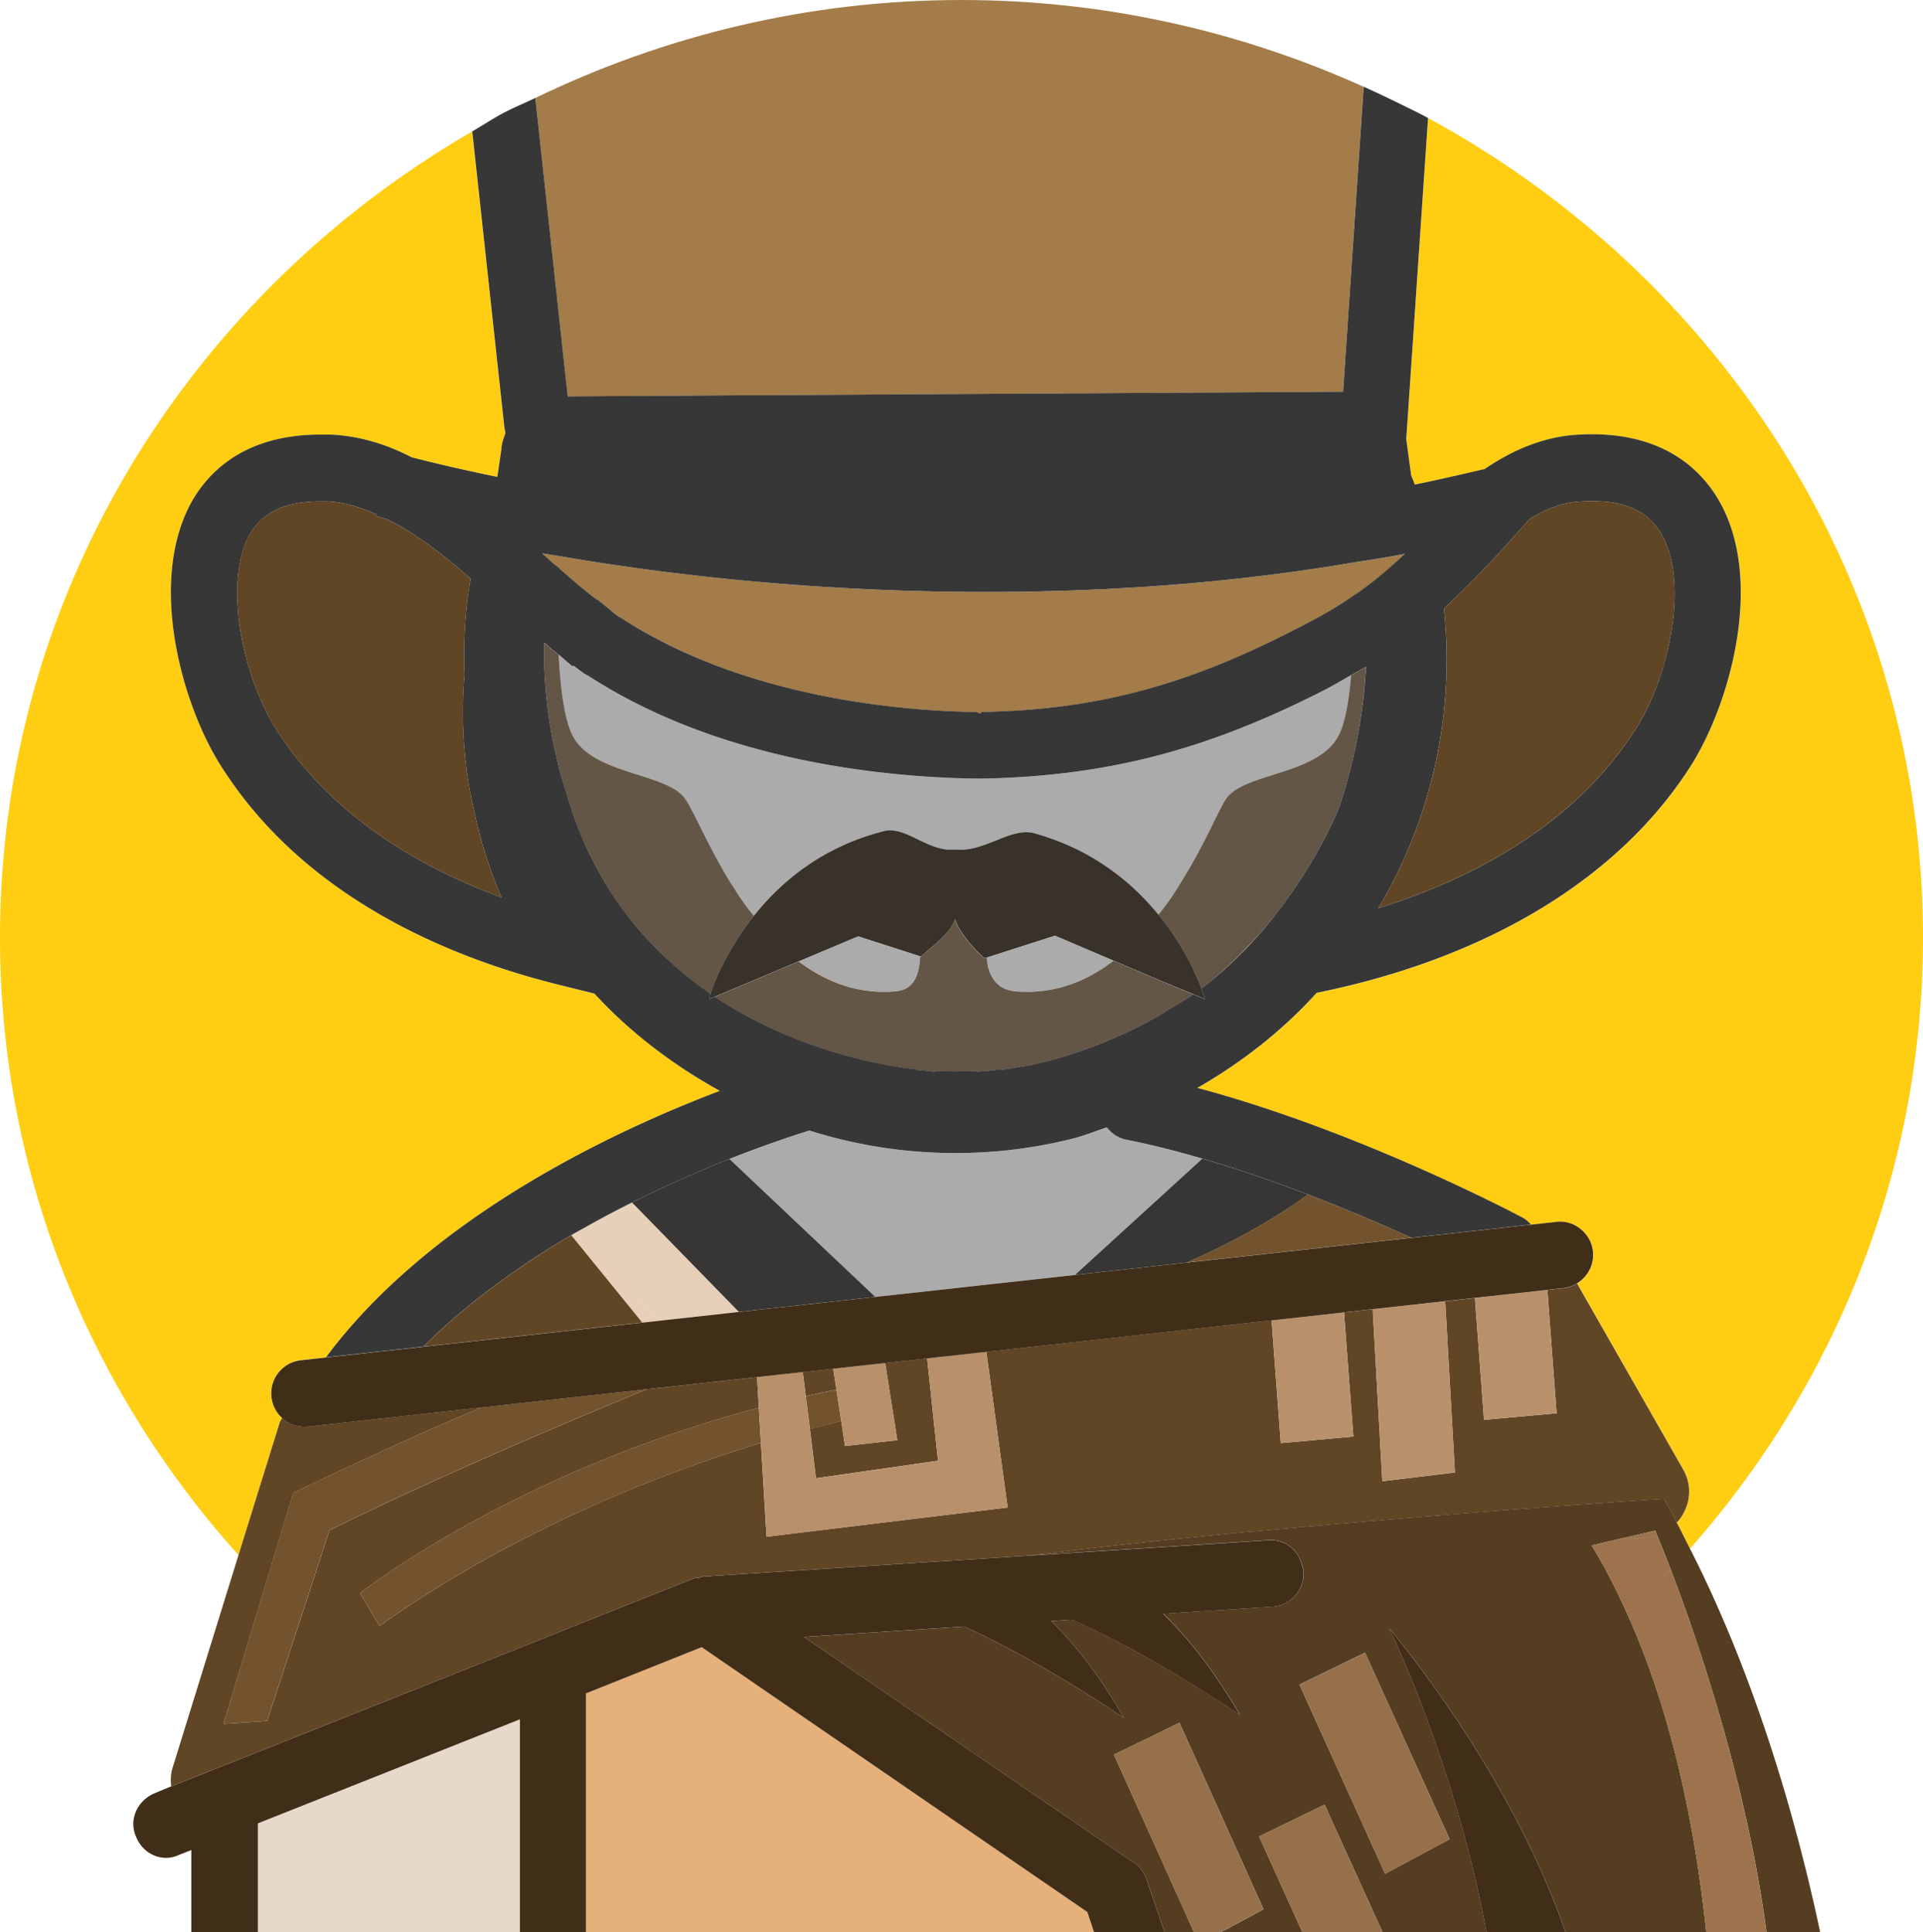 <svg xmlns="http://www.w3.org/2000/svg" width="200" height="201" viewBox="0 0 200 201"><defs><clipPath id="pmrwa"><path d="M0 201V0h200v201z"/></clipPath></defs><g><g><g/><g clip-path="url(#pmrwa)"><g><g><path fill="#ffce13" d="M61.817 103.352c3.77 4.098 8.222 7.45 13.048 10.122-10.651 4.031-29.977 12.947-40.964 27.715l-2.625.29a3.461 3.461 0 0 0-3.048 3.825c.094.869.506 1.62 1.099 2.17-.095.2-.218.377-.282.59l-4.24 13.693C9.378 144.6 0 122.14 0 97.523c0-35.72 19.743-66.858 49.11-83.848l3.335 30.742.124.644c-.205.545-.394 1.1-.423 1.71l-.422 2.837c-4.31-.887-7.364-1.638-8.926-2.046-2.684-1.39-5.444-2.217-8.404-2.353h-1.033c-7.922 0-11.715 3.884-13.506 7.147-4.48 8.325-.9 20.952 3.1 27.266 8.68 13.805 23.982 20.054 35.216 22.826zm86.71-91.073c30.684 16.654 51.46 48.566 51.473 85.237 0 24.304-9.155 46.515-24.223 63.56-.453-.893-.881-1.803-1.363-2.684l-.006-.012c1.339-1.442 1.75-3.635.664-5.54l-11.034-19.343c1.11-.68 1.802-1.944 1.65-3.328-.218-1.91-1.98-3.305-3.805-3.074l-2.637.29c-.253-.266-.518-.527-.858-.71-.768-.408-17.053-9.015-33.847-13.503 4.685-2.684 8.89-6.007 12.413-9.89 17.781-3.606 31.493-11.93 38.94-23.66 4.064-6.45 7.651-19.285 2.895-27.544-1.933-3.328-5.996-7.283-14.405-6.87-3.448.136-6.753 1.39-9.995 3.607h-.07c-2.414.555-4.757 1.11-7.17 1.596-.107-.325-.253-.627-.377-.946l-.51-3.79 2.266-33.396z"/></g></g><g><path fill="#ababab" d="M111.803 132.61l13.242-12.09c-2.642-.768-5.302-1.454-7.916-1.968-.833-.166-1.509-.65-2.002-1.277-1.227.402-2.408.893-3.682 1.206-9.343 2.288-18.697 1.821-27.242-.875-.393.112-3.623 1.088-8.333 2.957l15.168 14.348z"/></g><g><path fill="#e6d0ba" d="M68.758 137.347c-3.188-2.856-5.795-6.149-7.698-9.79 1.586-.882 3.142-1.709 4.675-2.477l11.11 11.38zm-1.96.217l-7.382-9.08c.552-.32 1.093-.616 1.644-.923 1.909 3.643 4.51 6.935 7.698 9.79z"/></g><g><path fill="#ababab" d="M102.208 81.005c12.889-.278 23.225-2.914 35.698-9.29.934-.49 1.756-.98 2.614-1.471-.229 2.696-.646 5.114-1.369 6.397-2.207 3.954-9.647 3.748-11.58 6.384-.757 1.04-2.137 4.505-4.48 8.324-.623 1.04-1.31 2.152-2.138 3.193l-.476.615c-2.754-3.394-6.911-6.852-13.03-8.502-2.344-.555-5.033 1.94-7.928 1.733h-.482c-2.548.135-4.89-2.43-7.029-1.946-6.46 1.614-10.788 5.274-13.606 8.833l-.523-.668c-.757-.97-1.444-2.08-2.066-3.05-2.344-3.89-3.789-7.497-4.617-8.537-1.93-2.636-9.371-2.43-11.58-6.384-.915-1.614-1.333-5.025-1.514-8.531l1.38 1.176h.205c.552.415 1.033.834 1.515 1.04 13.922 9.016 31.223 10.548 40.318 10.684zm7.522 16.33l6.096 2.6c-2.743 2.093-6.007 3.447-9.89 3.204-1.38-.07-2.619-.555-3.17-2.565-.066-.26-.089-.645-.136-.958zm-20.482.076l6.46 2.081-.048.597c-.276 2.358-1.309 2.98-2.824 3.05-3.846.243-7.059-1.081-9.766-3.127z"/></g><g><g><path fill="#635647" d="M120.958 102.123l3.065 1.278.06.035c-.823.591-1.645 1.023-2.473 1.531-.4.248-.799.515-1.198.745a41.507 41.507 0 0 1-3 1.573l-.588.271c-3.916 1.785-7.563 2.856-10.276 3.364-.898.141-1.656.278-2.343.348-.276 0-.552 0-.827.07-1.17.137-1.791.137-1.791.137v-.07c-1.657.07-3.242.07-4.41 0v.07s-.277 0-.758-.07c-.617-.071-.963-.071-.963-.071v-.07c-3.66-.39-12.72-1.982-21.123-7.574l.522-.22 3.024-1.27 5.191-2.188c2.708 2.04 5.92 3.37 9.766 3.127 1.515-.064 2.548-.692 2.824-3.05l.047-.597.065.018c1.239-1.11 3.194-2.519 3.54-3.908.41 1.318 1.826 2.98 3.065 4.091l.247-.077c.047.313.071.697.136.958.552 2.01 1.791 2.495 3.17 2.565 3.889.243 7.148-1.11 9.89-3.204l5.138 2.188zm-45.14-2.973c-.9 1.59-1.451 2.89-1.762 3.771l-.159.45c-6.312-4.321-12.19-10.919-15.033-21.04 0 0-2.495-6.94-2.26-15.484l.264.22.006.005c.34.343.617.55.957.828.14.136.276.207.276.207.181 3.506.605 6.917 1.515 8.53 2.207 3.955 9.647 3.749 11.58 6.385.822 1.04 2.273 4.653 4.616 8.537.622.97 1.309 2.08 2.066 3.05l.523.668a27.091 27.091 0 0 0-2.59 3.873zm66.157-29.732l.076-.04c-.37 8.093-2.83 14.755-2.83 14.755-1.27 2.992-2.76 5.545-4.335 7.922l-.411.603a43.655 43.655 0 0 1-4.404 5.48c-1.663 1.786-3.377 3.359-5.127 4.683l-.023-.06c-.34-.928-.922-2.252-1.832-3.825a28.387 28.387 0 0 0-2.614-3.783l.476-.615c.829-1.04 1.516-2.153 2.138-3.193 2.343-3.813 3.723-7.284 4.48-8.324 1.932-2.636 9.372-2.43 11.58-6.384.723-1.283 1.14-3.701 1.369-6.397.452-.26.952-.514 1.374-.775l.083-.047z"/></g></g><g><path fill="#373634" d="M123.436 131.328c4.217-1.857 8.685-4.21 12.602-7.077-3.488-1.336-7.216-2.63-10.993-3.73l-13.242 12.09zm-32.404 3.57l-15.168-14.347a128.641 128.641 0 0 0-10.13 4.528l11.11 11.38z"/></g><g><path fill="#38322b" d="M124.951 102.815l-.023-.06a25.54 25.54 0 0 0-1.832-3.825 27.574 27.574 0 0 0-2.614-3.783c-2.76-3.388-6.917-6.846-13.03-8.502-2.343-.555-5.033 1.946-7.928 1.732h-.482c-2.548.137-4.892-2.43-7.029-1.945-6.454 1.614-10.78 5.274-13.606 8.833a27.992 27.992 0 0 0-2.59 3.866c-.903 1.59-1.45 2.891-1.761 3.772l-.159.45c-.076.248-.13.455-.146.567l.587-.248.522-.22 3.024-1.27 5.191-2.187 6.183-2.6 6.46 2.08.064.018c1.239-1.111 3.194-2.518 3.54-3.908.412 1.318 1.826 2.98 3.065 4.09l.247-.076 7.094-2.276 6.096 2.601 5.138 2.188 3.065 1.27.07.03 1.21.503c-.033-.16-.168-.58-.356-1.1z"/></g><g><g><path fill="#a37c49" d="M58.635 37.511l-2.96-27.319C69.047 3.73 84.057 0 99.994 0c14.957 0 29.097 3.287 41.829 9.027l-1.908 28.23-.235 3.494-7.863.047-31.768.189-33.432.2-7.575.048zm82.323 20.976c1.72-.267 3.436-.532 5.157-.857-1.626 1.514-3.071 2.755-4.504 3.766l-.252.189-.006.006-.57.367c-1.886 1.324-3.788 2.376-6.043 3.511-11.44 5.894-20.882 8.395-32.668 8.602l-.111.178-.37-.178c-6.683-.072-23.707-1.177-36.873-9.714-.553-.277-1.104-.762-1.656-1.247l-.963-.763h-.07c-1.328-1.005-2.66-2.146-3.988-3.346l-.117-.1-.029-.03-.117-.09-.159-.117-1.239-1.111 1.626.265.077.019h.018l.047.006c11.163 1.939 26.578 3.736 44.406 3.736 13.09 0 25.897-.97 38.158-3.05l.023-.007.036-.006.187-.029z"/></g></g><g><path fill="#373737" d="M170.097 75.874c-6.477 10.133-17.229 15.613-26.742 18.593a50.6 50.6 0 0 0 6.823-31.156c2.414-2.288 5.238-5.132 8.686-9.086l.205-.207c1.933-1.248 3.723-1.803 5.585-1.874 4.134-.207 6.682.905 8.133 3.4 2.889 4.924.892 14.708-2.69 20.33zm-30.876 8.253c-1.269 2.992-2.76 5.551-4.335 7.922l-.41.603c-2.901 4.233-6.161 7.62-9.526 10.163.188.514.323.94.352 1.111l-1.21-.503c-.828.591-1.65 1.023-2.472 1.531-.4.249-.793.508-1.198.745a44.593 44.593 0 0 1-3 1.572l-.588.272c-3.916 1.79-7.563 2.856-10.276 3.364-.899.136-1.657.277-2.343.348-.276 0-.552 0-.827.07-1.175.137-1.791.137-1.791.137v-.07c-1.657.07-3.242.07-4.41 0v.07s-.277 0-.758-.07c-.622-.071-.963-.071-.963-.071v-.071c-3.658-.39-12.72-1.98-21.123-7.573l-.587.248c.018-.112.07-.313.146-.568-6.312-4.322-12.19-10.92-15.033-21.04 0 0-2.501-6.941-2.26-15.483l.264.22.006.005c.34.343.617.55.957.828.135.136.276.207.276.207l1.374 1.176h.206c.552.414 1.033.834 1.515 1.04 13.923 9.022 31.223 10.548 40.318 10.684h.688c12.89-.278 23.225-2.915 35.703-9.3.928-.49 1.756-.981 2.614-1.471.446-.26.951-.514 1.374-.775l.083-.047.076-.042c-.382 8.105-2.842 14.768-2.842 14.768zM58.006 57.818l.077.012h.018l.047.007c11.163 1.939 26.578 3.736 44.406 3.736 13.084 0 25.896-.97 38.158-3.05l.023-.007.036-.006.187-.03c1.715-.265 3.435-.531 5.15-.863-1.632 1.508-3.071 2.75-4.504 3.766l-.252.189-.007.006-.57.366c-1.885 1.325-3.787 2.377-6.042 3.512-11.44 5.9-20.882 8.395-32.668 8.602l-.111.178-.37-.178c-6.683-.07-23.707-1.177-36.873-9.714-.552-.277-1.103-.762-1.656-1.247l-.963-.763h-.07c-1.328-1.005-2.66-2.146-3.988-3.346l-.117-.101-.023-.018-.117-.09-.159-.117-1.239-1.111zM28.74 75.874c-3.518-5.551-5.514-15.193-2.824-20.189 1.309-2.364 3.723-3.541 7.44-3.541h.693c1.762.118 3.388.574 5.103 1.365l-.053.166 1.162.331c2.954 1.461 5.85 3.678 8.674 6.179v.07c-.552 3.193-.758 6.521-.622 9.921a46.692 46.692 0 0 0 .205 9.785c.206 1.803.622 3.606 1.104 5.758.622 2.566 1.45 5.131 2.548 7.632-8.473-3.117-17.71-8.461-23.43-17.477zm150.043-23.802c-1.933-3.328-5.996-7.283-14.405-6.87-3.448.137-6.753 1.39-9.995 3.607h-.07c-2.414.555-4.757 1.11-7.17 1.596-.106-.326-.253-.627-.377-.947l-.51-3.79 2.266-33.396c-1.099-.597-2.225-1.123-3.347-1.679a100.95 100.95 0 0 0-3.347-1.572l-1.908 28.23-.235 3.493-7.863.048-31.768.189-33.431.2-7.576.048-.406-3.724-2.965-27.313c-1.093.527-2.232.987-3.3 1.55-1.122.59-2.167 1.295-3.259 1.927l3.336 30.742c.023.224.083.425.118.644-.212.55-.4 1.106-.429 1.714l-.417 2.838c-4.31-.887-7.364-1.638-8.926-2.046-2.684-1.389-5.444-2.217-8.404-2.358h-1.04c-7.927 0-11.714 3.883-13.505 7.147-4.48 8.324-.9 20.951 3.1 27.266 8.685 13.81 23.982 20.054 35.216 22.826l3.653.905c3.77 4.097 8.22 7.45 13.048 10.122-10.657 4.038-29.977 12.953-40.964 27.715l4.991-.55 5.15-.567a63.026 63.026 0 0 1 5.549-4.925 86.347 86.347 0 0 1 9.818-6.663c.552-.325 1.099-.615 1.644-.922a105.78 105.78 0 0 1 4.675-2.476 128.262 128.262 0 0 1 10.13-4.528c4.715-1.863 7.945-2.838 8.333-2.957a50.33 50.33 0 0 0 27.242.875c1.274-.313 2.455-.804 3.682-1.206.493.626 1.169 1.11 2.002 1.277 2.614.514 5.274 1.2 7.916 1.968 3.777 1.1 7.505 2.395 10.993 3.73l.34.13 1.316.515a196.422 196.422 0 0 1 9.095 3.866l1.163-.13 7.07-.78 4.222-.468c-.253-.265-.517-.526-.858-.709-.77-.408-17.053-9.021-33.847-13.503 4.686-2.684 8.89-6.007 12.413-9.89 17.781-3.606 31.499-11.936 38.94-23.66 4.07-6.445 7.652-19.28 2.9-27.539z"/></g><g><path fill="#e6d8ca" d="M48.559 181.035a107.459 107.459 0 0 0 5.514 3.003v-5.19zm0 0l-21.733 8.632v11.351h27.247V184.04a108.254 108.254 0 0 1-5.514-3.004z"/></g><g><path fill="#e6b07a" d="M113.09 198.884l-6.09-4.18-34.019-23.37-11.979 4.789h-.059v24.89h52.85z"/></g><g><g><path fill="#614626" d="M84.456 150.465l-.224-1.84c1.24-.324 2.308-.585 3.259-.81l.294 1.934.1.663 2.332-.26 3.106-.35-.14-.892-.147-.922-.406-2.578-.522-3.346-.047-.302 4.363-.48.035.32.364 3.43.34 3.233.03.255.364 3.423-4.91.704-7.78 1.117-.411-3.299zm-.882-7.114l-.082-.644 3.165-.348.088.573.247 1.62c-.628.125-1.256.249-1.873.38l-1.31.306-.211-1.685zm91.48 9.49c1.091 1.904.675 4.092-.666 5.543a50.77 50.77 0 0 0-1.344-2.472s-1.902.119-5.191.349c-7.305.508-21.498 1.554-37.09 3.021-1.115.06-2.23.178-3.405.296-1.116.118-2.29.236-3.465.354a783.45 783.45 0 0 0-16.859 1.88l-33.865 2.176c-.177.006-.323.095-.488.13-.176.011-.346 0-.522.065l-10.864 4.316-.294.118-3.523 1.419-3.406 1.36-12.579 5.001-21.598 8.59-2.09.823c-.072-.615-.066-1.26.146-1.933l6.853-22.122 4.252-13.687c.064-.212.187-.39.282-.59a3.4 3.4 0 0 0 2.32.922l.38-.019 8.756-.963 9.284-1.023a400.219 400.219 0 0 0-11.256 4.977c-4.915 2.253-8.321 3.914-8.321 3.914l-2.86 9.471-4.392 14.555 4.087-.271.447-.03.076-.23 3.43-10.482 2.982-9.122 1.902-.934c10.242-4.979 22.257-10.099 31.118-13.74l10.33-1.141 1.115-.125.041.704.06 1.017.088 1.472a136.391 136.391 0 0 0-9.178 2.785c-20.271 6.976-32.298 16.5-32.298 16.5l2.015 3.405c7.035-4.984 14.263-8.892 21.034-11.983a146.52 146.52 0 0 1 9.161-3.82 150.088 150.088 0 0 1 9.484-3.234v.013l.006.13.112 1.898.463 7.72 17.834-2.163 5.086-.615 2.155-.26-.223-1.615-.94-6.852-.04-.32-.435-3.168-.47-3.429-.059-.437-.053-.379.535-.06 18.709-2.063 6.594-.727 3.835-.42.95 12.776 7.553-.686-.97-12.87-.006-.048 2.99-.325.017.36.98 17.53 7.552-.911-.945-16.66-.064-1.146 3.089-.343.111 1.472.834 11.204 7.552-.686-.264-3.512-.529-7.047-.17-2.259.786-.089.904-.1c.517-.054.98-.243 1.398-.498l11.034 19.344zm-4.957-76.967c-6.477 10.127-17.229 15.607-26.742 18.592a50.568 50.568 0 0 0 6.823-31.156c2.414-2.288 5.238-5.131 8.686-9.086l.205-.207c1.932-1.248 3.724-1.803 5.585-1.874 4.134-.206 6.688.905 8.133 3.4 2.895 4.93.892 14.71-2.69 20.331zM52.175 93.356zm0 0c-8.48-3.122-17.716-8.466-23.442-17.483-3.512-5.551-5.514-15.193-2.824-20.189 1.309-2.358 3.723-3.541 7.446-3.541h.693c1.756.118 3.388.574 5.097 1.365l-.047.166 1.162.337c2.96 1.461 5.85 3.672 8.68 6.179v.07c-.552 3.193-.758 6.522-.622 9.921a46.692 46.692 0 0 0 .205 9.785c.205 1.803.622 3.606 1.104 5.758.616 2.566 1.445 5.131 2.548 7.632zm-8.126 46.716a62.9 62.9 0 0 1 5.55-4.925 86.39 86.39 0 0 1 9.818-6.663l7.381 9.08-21.134 2.33-1.615.178z"/></g></g><g><path fill="#543d21" d="M147.213 183.466l3.552 7.839-6.706 3.605-3.746-8.276-5.162-11.404 6.818-3.322zm20.84-23.305l.935-.213 3.177-.734.177.467v.006c.264.626.775 1.874 1.432 3.589 2.672 6.993 7.887 22.07 9.96 37.735h5.578c-2.373-11.21-6.588-26.255-13.553-39.941-.459-.893-.887-1.803-1.363-2.684l-.006-.012a51.596 51.596 0 0 0-1.344-2.472s-1.902.118-5.191.349c-7.31.508-21.498 1.554-37.09 3.02-1.115.06-2.23.179-3.405.297-1.116.118-2.29.236-3.465.354a824.12 824.12 0 0 0-16.859 1.88l16.86-1.082 3.464-.224 3.406-.22 1.15-.076c1.762-.1 3.043.976 3.471 2.477.07.254.177.49.194.762a3.462 3.462 0 0 1-3.219 3.683l-1.591.1-3.406.22-3.466.226-2.924.19c.887.839 1.873 1.897 2.924 3.157 1.104 1.324 2.267 2.903 3.465 4.765.535.833 1.068 1.656 1.609 2.607 0 0-.593-.408-1.61-1.076-.868-.567-2.066-1.33-3.464-2.187-3.335-2.046-7.892-4.653-12.413-6.658l-2.155.148c2.167 2.128 4.845 5.309 7.558 10.085 0 0-8.24-5.67-16.578-9.506l-16.7 1.075.006.006 33.895 23.2.399.27c.646.415 1.116 1.065 1.35 1.774l1.88 5.498h3.053l-.294-.65-3.352-7.443-4.693-10.41 6.812-3.312 1.233 2.72 3.465 7.685.681 1.513 2.725 6.054.646 1.42-.646.354-3.406 1.832-.47.236h8.574l-4.521-9.991 5.936-2.885.875-.425.035.077 6.014 13.224h10.805c-.992-5.445-2.643-11.972-5.033-18.924-1.42-4.138-3.042-8.395-5.126-12.764.5.597 4.005 4.8 8.045 11.055 3.588 5.563 7.599 12.735 10.335 20.632h14.621c-1.01-9.772-3.282-22.246-8.239-33.201-1.103-2.435-2.29-4.824-3.682-7.06l2.425-.567.095-.025z"/></g><g><g><path fill="#966f4b" d="M150.765 191.31l-6.706 3.607-3.746-8.277-5.156-11.404 6.818-3.322 5.238 11.552zm-12.977-3.517l6.012 13.22h-8.338l-4.522-9.992 5.938-2.885.875-.426zm-7.024 9.376l.646 1.419-.646.355-3.405 1.833-.47.236h-2.702l-.293-.65-3.353-7.437-4.692-10.418 6.811-3.31 1.233 2.72 3.466 7.685.681 1.514z"/></g></g><g><path fill="#9c734d" d="M167.953 160.184l.1-.023.934-.213 3.176-.734.177.467c-.365.124-.746.22-1.151.254l-2.161.166zm1.075-.082l.001.005c.56 2.027 1.046 4.074 1.39 6.171l.06.368c-.41.396-.851.775-1.269 1.165-1.103-2.436-2.296-4.825-3.682-7.06l2.425-.567zm3.313-.415c.263.632.772 1.877 1.43 3.592a99.07 99.07 0 0 1-3.292 3.367l-.06-.368c-.343-2.098-.83-4.145-1.39-6.17l2.16-.166a5.538 5.538 0 0 0 1.152-.255zm1.433 3.6a105.856 105.856 0 0 1-3.294 3.364l-.001-.005c-.412.402-.846.775-1.269 1.165 4.957 10.96 7.235 23.435 8.24 33.201h6.283c-2.073-15.667-7.288-30.742-9.96-37.735l-.002.002.003.009z"/></g><g><g><path fill="#73532d" d="M67.286 144.5c-8.856 3.636-20.876 8.756-31.118 13.74-.645.313-1.274.62-1.902.934l-2.983 9.122-3.43 10.482-.075.23-.447.03-4.081.271 4.38-14.555 2.86-9.47s3.412-1.662 8.32-3.915a448.322 448.322 0 0 1 11.257-4.977zm20.076 2.46l.047.325.083.55c-.951.224-2.014.484-3.259.81l-.206-1.656-.13-1.035-.087-.709c.44-.1.862-.212 1.309-.307.616-.13 1.245-.254 1.873-.379l.276 1.797.094.603zm-8.32 1.495l.1 1.631a149.884 149.884 0 0 0-18.644 7.054c-6.772 3.085-14 6.993-21.035 11.977l-2.015-3.405s12.027-9.524 32.298-16.5c2.888-.994 5.96-1.927 9.178-2.785zm58.646-23.565a197.034 197.034 0 0 1 9.084 3.86l-11.756 1.295-5.08.562-6.506.715c4.217-1.857 8.685-4.203 12.602-7.077l.34.13 1.316.515z"/></g></g><g><g><path fill="#b8916c" d="M150.314 135.348l-7.54.828.017.36.98 17.529 7.552-.91-.945-16.66zm-10.536 1.158l-.452.054-7.076.78.952 12.776 7.552-.692-.976-12.87zm21.85 6.977l-.527-7.047-.17-2.259-6.214.686-1.315.142.111 1.472.829 11.204 7.552-.686zm-74.636 1.07l.276 1.797.094.61.047.318.083.55.294 1.933.105.657 2.326-.26 3.112-.35-.142-.892-.146-.922-.406-2.584-.522-3.346-.047-.301-5.408.597.088.573zm16.648 3.783l-.04-.313-.441-3.175-.47-3.429-.059-.431-.052-.384-4.933.544-1.216.136.035.319.358 3.423.347 3.233.023.255.364 3.423-4.909.709-7.78 1.118-.411-3.299-.224-1.827-.205-1.661-.13-1.029-.087-.71-.212-1.685-.023-.2-.082-.645-.494.054-4.269.472.047.704.058 1.017.089 1.472.123 2.028.1 1.631v.006l.005.136.119 1.892.463 7.728 17.835-2.165 5.08-.62 2.154-.26-.224-1.609z"/></g></g><g><g><path fill="#402e19" d="M161.87 127.095c1.826-.23 3.588 1.158 3.802 3.06.152 1.383-.54 2.648-1.65 3.328a3.42 3.42 0 0 1-1.398.497l-.904.101-.787.09-6.213.685-1.315.141-3.09.343-7.539.833-2.995.331-.452.06-7.076.78-3.835.42-6.594.728-18.71 2.064-.534.06-4.933.543-1.216.136-4.363.479-5.41.597-3.158.348-.494.054-4.269.466-1.116.125-10.33 1.14-17.217 1.899-9.284 1.023-8.755.964-.382.018a3.4 3.4 0 0 1-2.32-.922 3.451 3.451 0 0 1-1.098-2.17 3.462 3.462 0 0 1 3.048-3.825l2.625-.29 4.991-.55 5.15-.567 1.615-.178 21.134-2.329 1.961-.22 8.087-.892 14.187-1.56 20.77-2.288 11.633-1.283 6.506-.715 5.08-.562 11.756-1.295 1.163-.13 7.07-.78 4.222-.467 2.636-.29zm-29.954 33.118c1.761-.1 3.042.976 3.457 2.472.07.248.176.485.194.762a3.464 3.464 0 0 1-3.219 3.683l-1.591.101-3.406.22-3.465.223-2.924.19c.88.84 1.873 1.897 2.924 3.157 1.104 1.324 2.267 2.903 3.465 4.765.534.833 1.07 1.656 1.609 2.607 0 0-.588-.408-1.61-1.076-.868-.567-2.066-1.33-3.464-2.187-3.334-2.052-7.891-4.66-12.413-6.658l-2.15.137c2.168 2.128 4.846 5.309 7.559 10.085 0 0-8.233-5.675-16.578-9.506l-16.7 1.075.006.006 33.895 23.2.399.27c.646.415 1.116 1.065 1.35 1.774l1.88 5.498h-7.34l-.705-2.128-6.09-4.18-34.018-23.37-11.979 4.79h-.06v24.888h-6.87v-22.17l-5.513 2.188-21.733 8.632v11.351h-6.93v-8.572l-1.35.532c-1.704.768-3.7-.119-4.405-1.951-.762-1.714.119-3.724 1.938-4.493l1.703-.709.023-.006 2.09-.822 21.6-8.59 12.578-5.003 3.406-1.359 3.523-1.42.294-.117 10.864-4.316c.176-.065.346-.053.522-.065.165-.035.311-.118.488-.13l33.865-2.176 16.86-1.082 3.464-.224 3.406-.219 1.15-.077zm12.53 9.11zm0 0c.5.598 4.006 4.802 8.046 11.057 3.588 5.562 7.598 12.734 10.335 20.632h-8.221c-.992-5.445-2.643-11.972-5.033-18.924-1.421-4.144-3.042-8.396-5.126-12.764z"/></g></g></g></g></g></svg>